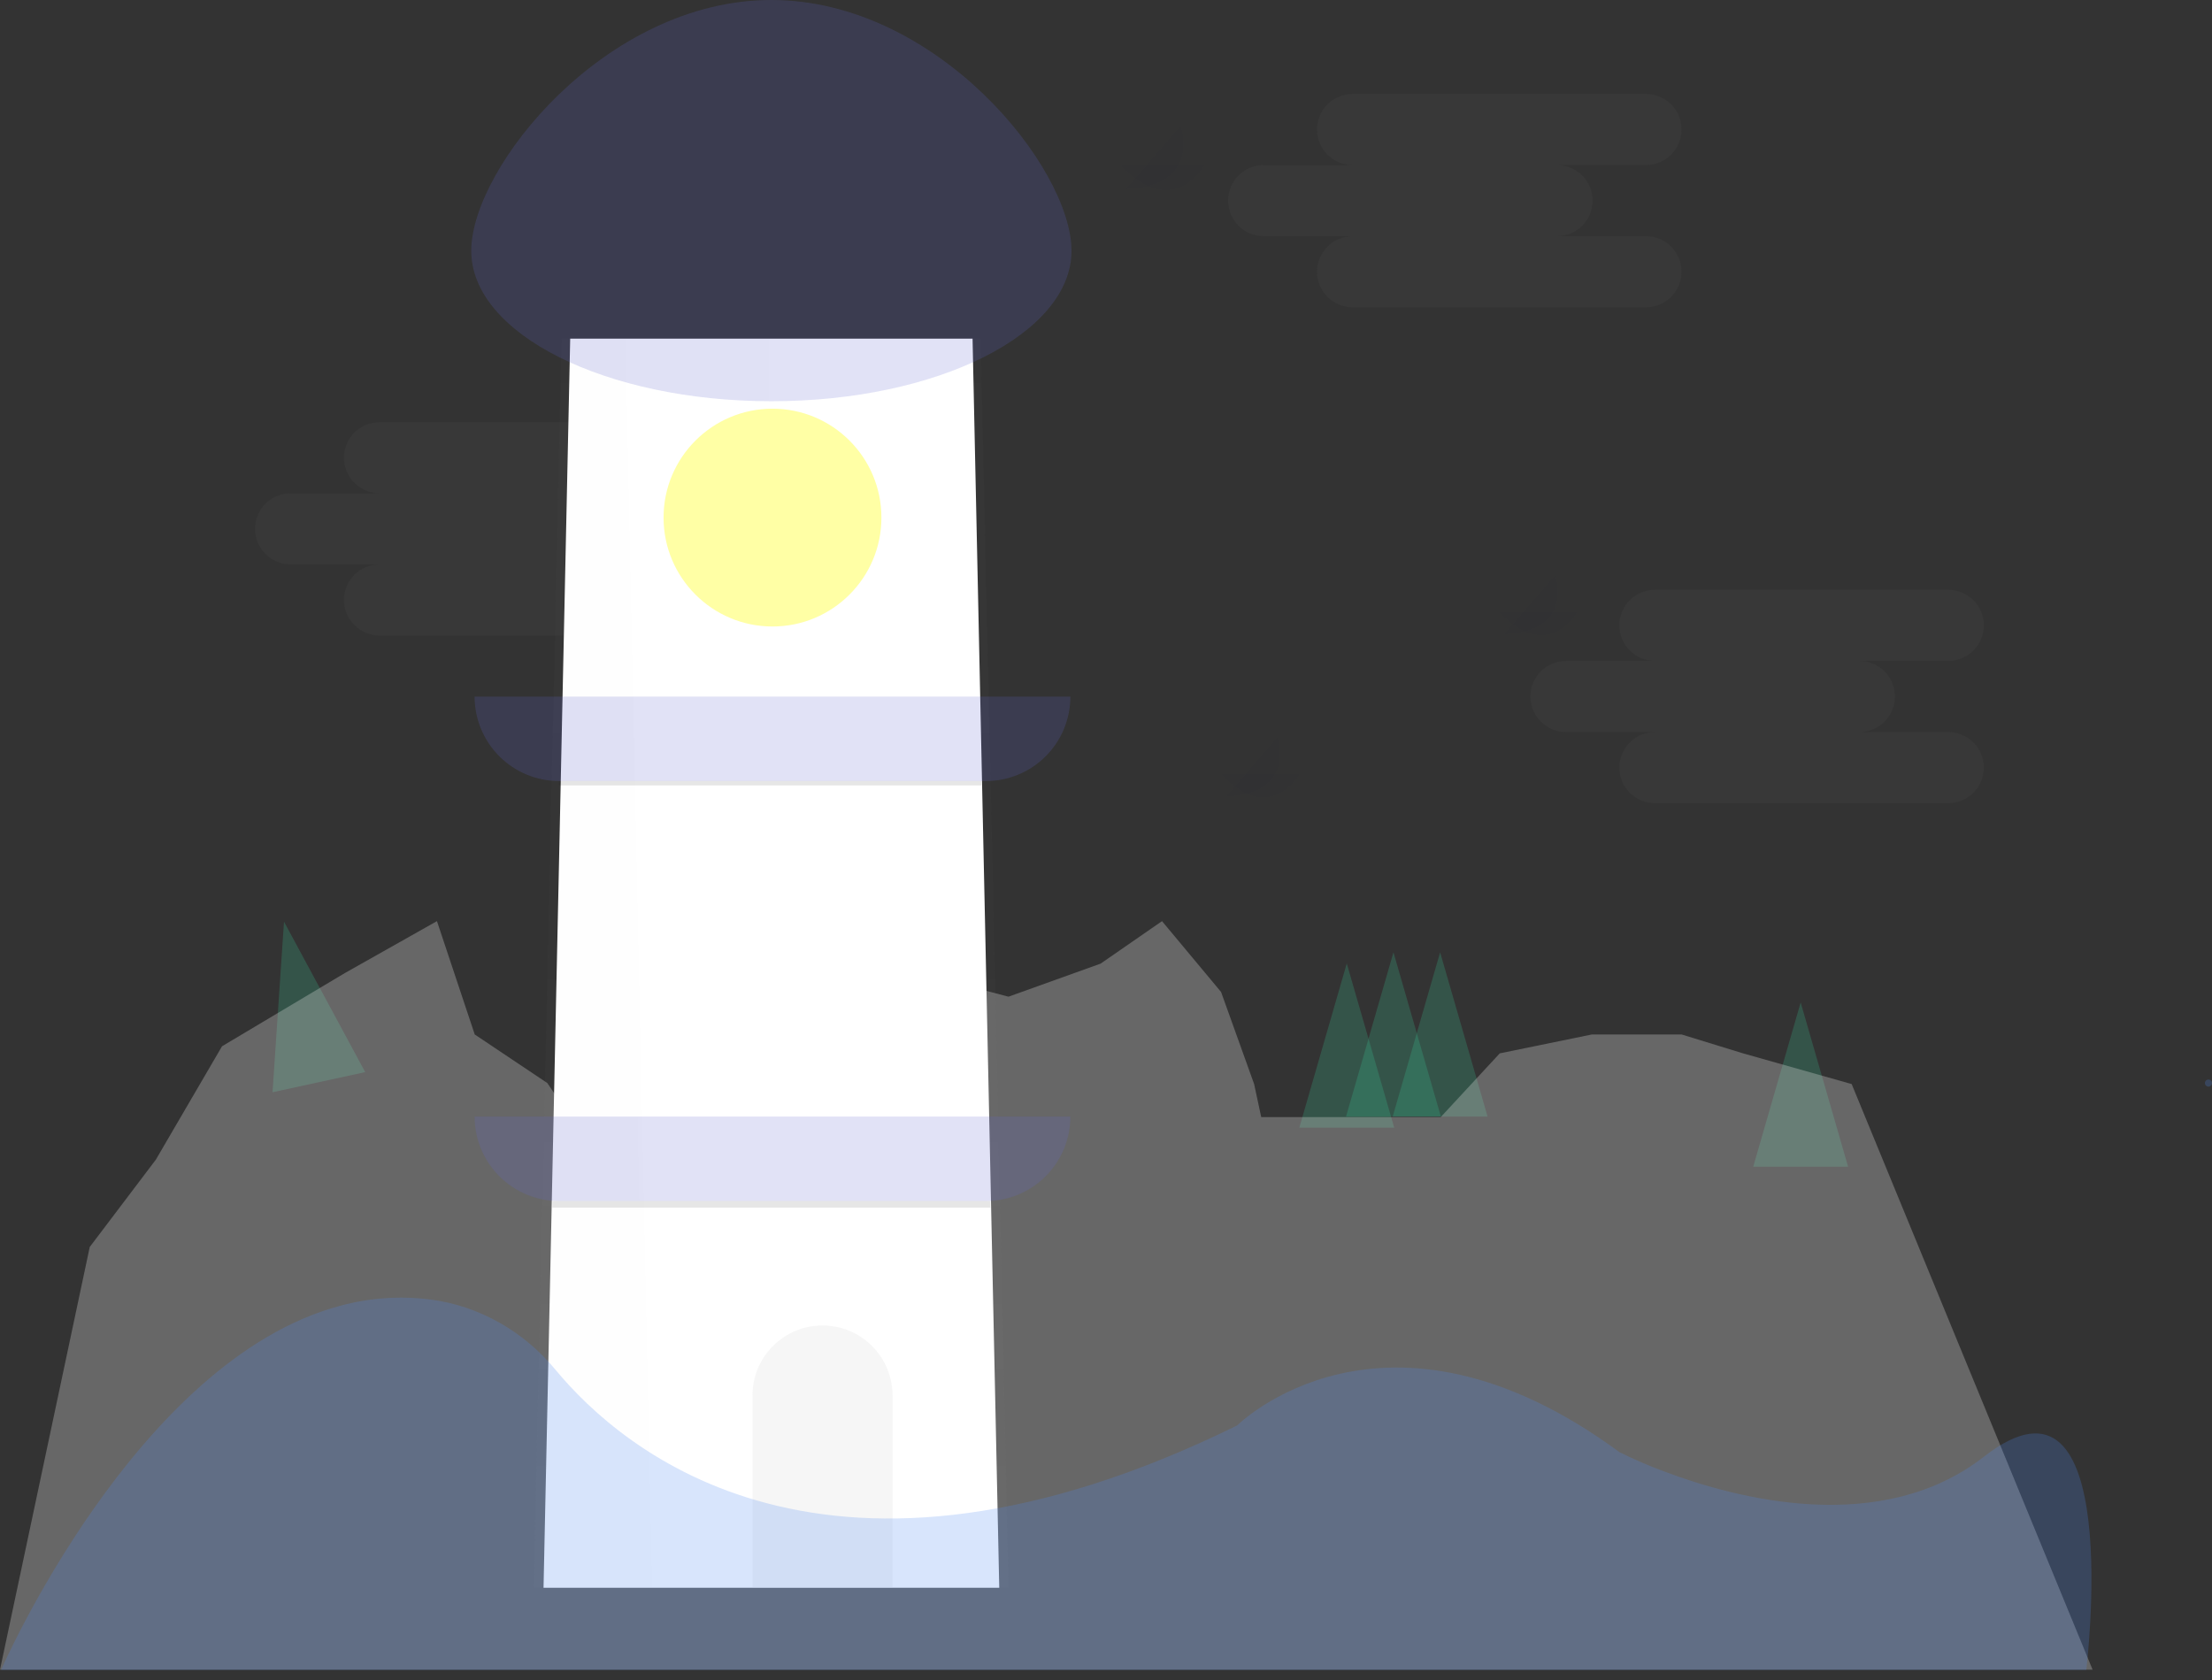 <svg width="154" height="117" viewBox="0 0 154 117" fill="none" xmlns="http://www.w3.org/2000/svg">
<rect x="0" y="0" width="154" height="117" fill="#333333" stroke="none"/>
<path d="M93.762 67.086L95.413 72.802L97.064 78.519H93.762H90.46L92.111 72.802L93.762 67.086Z" fill="#3AD29F" fill-opacity="0.21"/>
<path d="M97.013 66.311L98.662 72.028L100.313 77.747H97.013H93.711L95.362 72.028L97.013 66.311Z" fill="#3AD29F" fill-opacity="0.21"/>
<path d="M100.262 66.311L101.913 72.028L103.564 77.747H100.262H96.96L98.611 72.028L100.262 66.311Z" fill="#3AD29F" fill-opacity="0.21"/>
<path d="M125.363 69.802L127.013 75.519L128.664 81.237H125.363H122.061L123.712 75.519L125.363 69.802Z" fill="#3AD29F" fill-opacity="0.21"/>
<path d="M19.773 64.177L22.599 69.414L25.426 74.651L22.201 75.351L18.975 76.053L19.373 70.114L19.773 64.177Z" fill="#3AD29F" fill-opacity="0.21"/>
<path d="M0 116.258L6.248 86.827L10.852 80.744L15.457 72.852L24.007 67.755L30.42 64.138L33.051 72.03L38.105 75.413L41.272 80.086L46.205 78.442L52.454 73.345L57.222 72.03L63.964 67.755L70.212 69.399L76.625 67.097L80.9 64.138L85.011 69.07L87.313 75.483L87.806 77.784H93.726H100.303L104.414 73.345L110.827 72.03H117.075L121.35 73.345L128.914 75.483L145.686 116.258H0Z" fill="#E0E0E0" fill-opacity="0.3"/>
<g opacity="0.3">
<path opacity="0.3" d="M46.85 29.395H26.421C25.053 29.395 23.945 30.503 23.945 31.871C23.945 33.238 25.053 34.347 26.421 34.347H46.85C48.218 34.347 49.326 33.238 49.326 31.871C49.326 30.503 48.218 29.395 46.85 29.395Z" fill="#E0E0E0" fill-opacity="0.3"/>
<path opacity="0.3" d="M40.659 34.347H20.23C18.862 34.347 17.754 35.455 17.754 36.823C17.754 38.191 18.862 39.299 20.23 39.299H40.659C42.027 39.299 43.135 38.191 43.135 36.823C43.135 35.455 42.027 34.347 40.659 34.347Z" fill="#E0E0E0" fill-opacity="0.3"/>
<path opacity="0.3" d="M46.85 39.299H26.421C25.053 39.299 23.945 40.408 23.945 41.775C23.945 43.143 25.053 44.251 26.421 44.251H46.85C48.218 44.251 49.326 43.143 49.326 41.775C49.326 40.408 48.218 39.299 46.85 39.299Z" fill="#E0E0E0" fill-opacity="0.3"/>
</g>
<g opacity="0.5">
<path opacity="0.5" d="M70.212 110.554H37.161L39.097 23.582H68.277L70.212 110.554Z" fill="url(#paint0_linear_41_94)"/>
</g>
<path d="M69.568 110.554H37.841L39.697 23.582H67.71L69.568 110.554Z" fill="white"/>
<g opacity="0.05">
<path opacity="0.05" d="M45.424 110.554H37.841L39.697 23.582H43.566L45.424 110.554Z" fill="black"/>
</g>
<path d="M33.042 77.747H74.52C74.52 79.306 73.901 80.802 72.798 81.905C71.695 83.008 70.199 83.628 68.639 83.628H38.924C37.364 83.628 35.868 83.008 34.765 81.905C33.662 80.802 33.042 79.306 33.042 77.747Z" fill="#6066D0" fill-opacity="0.19"/>
<path d="M33.042 48.503H74.52C74.52 50.063 73.901 51.559 72.798 52.662C71.695 53.765 70.199 54.384 68.639 54.384H38.924C37.364 54.384 35.868 53.765 34.765 52.662C33.662 51.559 33.042 50.063 33.042 48.503Z" fill="#6066D0" fill-opacity="0.19"/>
<path d="M53.781 43.623C57.969 43.623 61.364 40.228 61.364 36.04C61.364 31.852 57.969 28.457 53.781 28.457C49.592 28.457 46.197 31.852 46.197 36.04C46.197 40.228 49.592 43.623 53.781 43.623Z" fill="#FFFFA5"/>
<path opacity="0.1" d="M68.948 83.626H38.459V84.09H68.948V83.626Z" fill="black"/>
<path opacity="0.1" d="M68.329 54.378H38.924V54.687H68.329V54.378Z" fill="black"/>
<path d="M62.139 110.554H52.388V97.168C52.388 95.875 52.901 94.635 53.816 93.72C54.73 92.806 55.97 92.293 57.263 92.293C58.556 92.293 59.796 92.807 60.71 93.721C61.624 94.635 62.138 95.875 62.139 97.168V110.554Z" fill="#E0E0E0" fill-opacity="0.3"/>
<path d="M145.247 116.279H0.076C0.076 116.279 9.448 94.741 23.655 90.93C25.703 90.369 27.841 90.217 29.948 90.484C33.375 90.92 36.474 92.717 38.676 95.379C43.333 101.008 57.594 113.276 86.128 99.257C86.128 99.257 96.342 89.044 112.747 101.114C113.764 101.619 114.807 102.069 115.872 102.462C120.905 104.364 130.973 107.015 138.131 101.423C148.034 93.685 145.247 116.279 145.247 116.279Z" fill="#4D8AF0" fill-opacity="0.22"/>
<g opacity="0.3">
<path opacity="0.3" d="M114.596 6.541H94.167C92.799 6.541 91.69 7.649 91.69 9.017C91.69 10.384 92.799 11.493 94.167 11.493H114.596C115.963 11.493 117.072 10.384 117.072 9.017C117.072 7.649 115.963 6.541 114.596 6.541Z" fill="#E0E0E0" fill-opacity="0.3"/>
<path opacity="0.3" d="M108.405 11.493H87.976C86.608 11.493 85.499 12.601 85.499 13.969C85.499 15.336 86.608 16.445 87.976 16.445H108.405C109.772 16.445 110.881 15.336 110.881 13.969C110.881 12.601 109.772 11.493 108.405 11.493Z" fill="#E0E0E0" fill-opacity="0.3"/>
<path opacity="0.3" d="M114.596 16.445H94.167C92.799 16.445 91.69 17.554 91.69 18.921C91.69 20.289 92.799 21.397 94.167 21.397H114.596C115.963 21.397 117.072 20.289 117.072 18.921C117.072 17.554 115.963 16.445 114.596 16.445Z" fill="#E0E0E0" fill-opacity="0.3"/>
</g>
<g opacity="0.3">
<path opacity="0.3" d="M135.643 41.068H115.214C113.846 41.068 112.738 42.177 112.738 43.544C112.738 44.912 113.846 46.02 115.214 46.02H135.643C137.01 46.02 138.119 44.912 138.119 43.544C138.119 42.177 137.01 41.068 135.643 41.068Z" fill="#E0E0E0" fill-opacity="0.3"/>
<path opacity="0.3" d="M129.452 46.02H109.023C107.655 46.02 106.547 47.129 106.547 48.497C106.547 49.864 107.655 50.973 109.023 50.973H129.452C130.82 50.973 131.928 49.864 131.928 48.497C131.928 47.129 130.82 46.02 129.452 46.02Z" fill="#E0E0E0" fill-opacity="0.3"/>
<path opacity="0.3" d="M135.643 50.973H115.214C113.846 50.973 112.738 52.081 112.738 53.449C112.738 54.816 113.846 55.925 115.214 55.925H135.643C137.01 55.925 138.119 54.816 138.119 53.449C138.119 52.081 137.01 50.973 135.643 50.973Z" fill="#E0E0E0" fill-opacity="0.3"/>
</g>
<g opacity="0.3">
<path opacity="0.3" d="M104.389 42.617H109.806C109.806 42.617 107.765 46.228 104.389 42.617Z" fill="#030B44" fill-opacity="0.21"/>
<path opacity="0.3" d="M104.717 44.153L108.268 40.064C108.268 40.064 109.656 43.972 104.717 44.153Z" fill="#030B44" fill-opacity="0.21"/>
</g>
<g opacity="0.3">
<path opacity="0.3" d="M85.044 53.914H90.46C90.46 53.914 88.42 57.525 85.044 53.914Z" fill="#030B44" fill-opacity="0.21"/>
<path opacity="0.3" d="M85.371 55.45L88.921 51.361C88.921 51.361 90.311 55.269 85.371 55.45Z" fill="#030B44" fill-opacity="0.21"/>
</g>
<g opacity="0.3">
<path opacity="0.3" d="M78.037 11.511H83.847C83.847 11.511 81.658 15.391 78.037 11.511Z" fill="#030B44" fill-opacity="0.21"/>
<path opacity="0.3" d="M78.388 13.16L82.198 8.772C82.198 8.772 83.687 12.964 78.388 13.16Z" fill="#030B44" fill-opacity="0.21"/>
</g>
<g opacity="0.05">
<path opacity="0.05" d="M38.105 83.603C38.27 83.618 38.442 83.626 38.614 83.626H44.533L44.408 77.747H38.235L38.105 83.603Z" fill="black"/>
</g>
<g opacity="0.05">
<path opacity="0.05" d="M44.099 48.498H39.166L39.039 54.378H44.224L44.099 48.498Z" fill="black"/>
</g>
<path d="M153.753 75.66C153.819 75.66 153.881 75.634 153.928 75.588C153.974 75.542 154 75.479 154 75.413C154 75.348 153.974 75.285 153.928 75.239C153.881 75.193 153.819 75.167 153.753 75.167C153.688 75.167 153.625 75.193 153.579 75.239C153.533 75.285 153.507 75.348 153.507 75.413C153.507 75.479 153.533 75.542 153.579 75.588C153.625 75.634 153.688 75.66 153.753 75.66Z" fill="#4D8AF0" fill-opacity="0.22"/>
<path d="M74.598 17.463C74.598 23.249 65.243 27.938 53.703 27.938C42.163 27.938 32.809 23.249 32.809 17.463C32.809 11.677 42.163 0 53.703 0C65.243 0 74.598 11.679 74.598 17.463Z" fill="#6066D0" fill-opacity="0.19"/>
<g opacity="0.05">
<path opacity="0.05" d="M32.687 17.463C32.687 23.249 42.042 27.938 53.582 27.938V0C42.042 0 32.687 11.679 32.687 17.463Z" fill="black"/>
</g>
<defs>
<linearGradient id="paint0_linear_41_94" x1="53.687" y1="110.554" x2="53.687" y2="23.582" gradientUnits="userSpaceOnUse">
<stop stop-color="#808080" stop-opacity="0.25"/>
<stop offset="0.54" stop-color="#808080" stop-opacity="0.12"/>
<stop offset="1" stop-color="#808080" stop-opacity="0.1"/>
</linearGradient>
</defs>
</svg>

